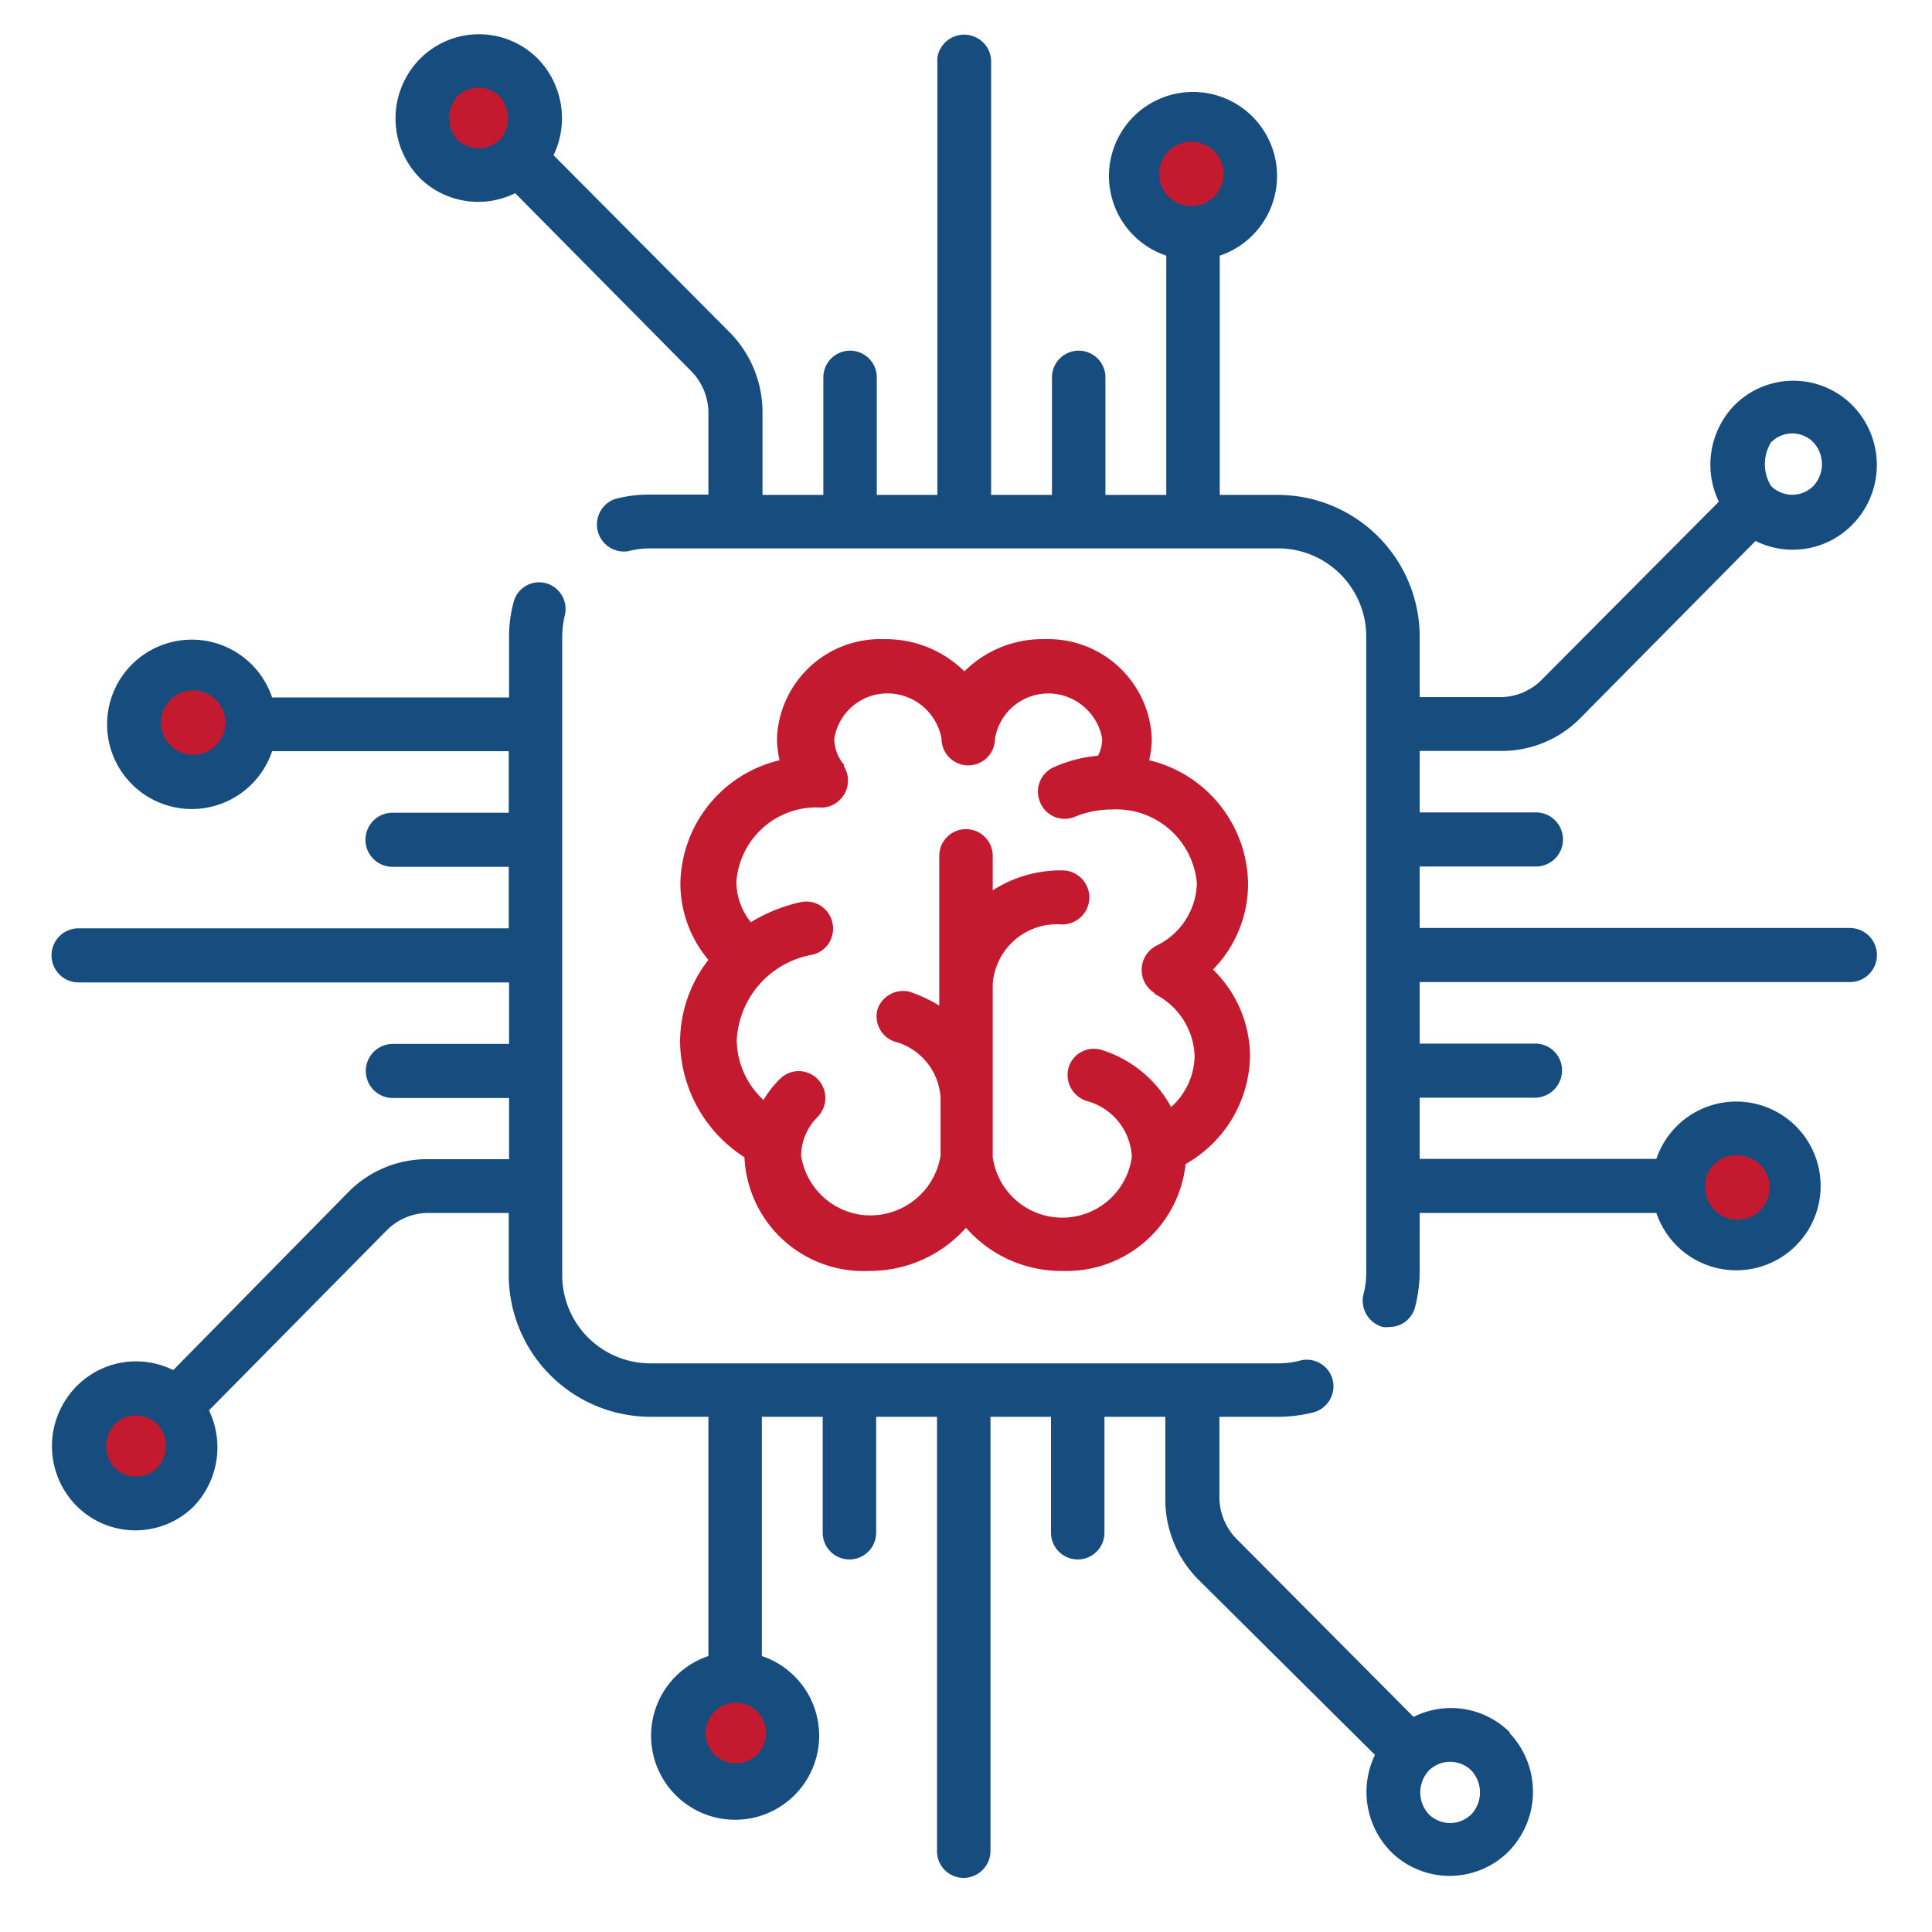 <svg xmlns="http://www.w3.org/2000/svg" viewBox="0 0 60 60">
    <path
        style="fill:#C41A2F;fillRule:evenodd;"
        d="M38.76,27.42a4,4,0,0,0-3.07-3.81,3.08,3.08,0,0,0,.08-.68,3.22,3.22,0,0,0-3.33-3.08,3.43,3.43,0,0,0-2.49,1,3.47,3.47,0,0,0-2.5-1,3.21,3.21,0,0,0-3.32,3.08,3.08,3.08,0,0,0,.08.68,4,4,0,0,0-3.08,3.81A3.69,3.69,0,0,0,22,29.81a4.16,4.16,0,0,0-.88,2.54,4.33,4.33,0,0,0,2,3.59h0A3.7,3.7,0,0,0,27,39.47a4,4,0,0,0,3-1.34,3.93,3.93,0,0,0,3,1.34,3.72,3.72,0,0,0,3.82-3.32,3.92,3.92,0,0,0,2-3.35,3.77,3.77,0,0,0-1.15-2.69A3.8,3.8,0,0,0,38.76,27.42Zm-2.94,3.43A2.24,2.24,0,0,1,37.1,32.8a2.18,2.18,0,0,1-.73,1.58,3.71,3.71,0,0,0-2.18-1.78.82.82,0,0,0-1,.54h0a.85.85,0,0,0,.55,1.05,1.89,1.89,0,0,1,1.41,1.74,2.18,2.18,0,0,1-4.32,0V30.56a2,2,0,0,1,2.16-1.85.84.84,0,0,0,0-1.68,3.91,3.91,0,0,0-2.16.62V26.58a.83.83,0,1,0-1.66,0h0v4.65a4.53,4.53,0,0,0-.92-.43.84.84,0,0,0-1,.55h0a.83.83,0,0,0,.54,1,1.92,1.92,0,0,1,1.42,1.74v1.8a2.21,2.21,0,0,1-2.51,1.83,2.19,2.19,0,0,1-1.82-1.83,1.71,1.71,0,0,1,.51-1.2.84.84,0,0,0,0-1.18.82.82,0,0,0-1.17,0h0a3.25,3.25,0,0,0-.51.65,2.57,2.57,0,0,1-.83-1.85,2.84,2.84,0,0,1,2.35-2.66.83.83,0,0,0,.62-1,.83.83,0,0,0-1-.63h0a5,5,0,0,0-1.53.62,2,2,0,0,1-.45-1.26,2.49,2.49,0,0,1,2.64-2.3h0a.81.81,0,0,0,.53-.2.84.84,0,0,0,.17-1.08l0,0v0l0-.05h0a1.27,1.27,0,0,1-.3-.81,1.67,1.67,0,0,1,1.94-1.38,1.71,1.71,0,0,1,1.39,1.38.83.83,0,1,0,1.66,0,1.68,1.68,0,0,1,1.94-1.38,1.71,1.71,0,0,1,1.39,1.38,1.19,1.19,0,0,1-.13.53,4.26,4.26,0,0,0-1.36.35.83.83,0,0,0-.44,1.09.82.82,0,0,0,1.07.46h0a3,3,0,0,1,1.15-.23h0a2.51,2.51,0,0,1,2.65,2.3,2.22,2.22,0,0,1-1.28,1.94.85.85,0,0,0-.33,1.15.87.87,0,0,0,.33.33Zm-21-29.07A1.92,1.92,0,1,1,13,3.72v0a1.91,1.91,0,0,1,1.89-1.92h0ZM36.74,3.32A1.88,1.88,0,0,1,38.65,5.2a1.9,1.9,0,1,1-3.8,0h0A1.89,1.89,0,0,1,36.74,3.32Zm-31,17.56a1.92,1.92,0,1,1-1.89,1.94v0a1.88,1.88,0,0,1,1.88-1.91ZM4.27,43A1.91,1.91,0,1,1,2.38,45h0A1.91,1.91,0,0,1,4.27,43ZM23.16,52.2a1.9,1.9,0,1,1-1.89,1.91h0A1.89,1.89,0,0,1,23.16,52.2ZM53.38,34.64a1.9,1.9,0,1,1-1.89,1.91h0A1.89,1.89,0,0,1,53.38,34.64Z"
        />
    <path
        style="fill:#174C7E;fillRule:evenodd;"
        d="M57.45,28.82H44.09V26.91H47.7a.84.84,0,0,0,0-1.68H44.09V23.32h2.5a3.42,3.42,0,0,0,2.47-1l5.46-5.52a2.59,2.59,0,0,0,3-.5,2.64,2.64,0,0,0,0-3.72,2.58,2.58,0,0,0-3.65,0l0,0a2.65,2.65,0,0,0-.49,3L47.89,21.1a1.82,1.82,0,0,1-1.3.55h-2.5V19.79a4.41,4.41,0,0,0-4.38-4.42H37.88V7.94a2.61,2.61,0,1,0-1.66,0v7.43H34.33V11.72a.83.83,0,1,0-1.66,0v3.65H30.78V1.86a.84.84,0,0,0-1.67-.06V15.37H27.23V11.72a.83.83,0,0,0-1.66,0h0v3.65H23.68V12.84a3.53,3.53,0,0,0-1-2.5L17.19,4.82a2.65,2.65,0,0,0-.49-3,2.58,2.58,0,0,0-3.65,0l0,0a2.64,2.64,0,0,0,0,3.72A2.59,2.59,0,0,0,16,6l5.46,5.52a1.85,1.85,0,0,1,.54,1.3v2.54H20.18a4.08,4.08,0,0,0-1.09.14.84.84,0,0,0,.41,1.62h0a2.71,2.71,0,0,1,.68-.09H39.71a2.74,2.74,0,0,1,2.72,2.75V39.52a2.61,2.61,0,0,1-.09.69.85.85,0,0,0,.6,1,.76.76,0,0,0,.21,0,.82.82,0,0,0,.8-.63,4.56,4.56,0,0,0,.14-1.11V37.67h7.35a2.62,2.62,0,1,0,0-1.68H44.09v-1.9H47.7a.85.85,0,0,0,.81-.87.83.83,0,0,0-.81-.81H44.09V30.5H57.45a.84.84,0,0,0,0-1.68ZM55,13.74a.92.92,0,0,1,1.32,0h0a1,1,0,0,1,0,1.35.93.93,0,0,1-1.32,0h0a1.29,1.29,0,0,1,0-1.35ZM15.53,4.33a.94.94,0,0,1-1.33,0h0A1,1,0,0,1,14.2,3a.92.92,0,0,1,1.32,0h0A1,1,0,0,1,15.53,4.33ZM37,6.4a1,1,0,1,1,1-1h0A1,1,0,0,1,37,6.4ZM53.9,35.88a1,1,0,1,1-.94,1h0A.94.94,0,0,1,53.9,35.88Zm-7,17.93a2.59,2.59,0,0,0-3-.49L38.41,47.8a1.85,1.85,0,0,1-.54-1.31V44H39.7a4.54,4.54,0,0,0,1.1-.14.84.84,0,0,0,.59-1,.83.83,0,0,0-1-.61h0a2.59,2.59,0,0,1-.68.09H20.18a2.74,2.74,0,0,1-2.72-2.75V19.79a3.08,3.08,0,0,1,.08-.68.83.83,0,0,0-.59-1,.82.82,0,0,0-1,.59h0a4.1,4.1,0,0,0-.14,1.1v1.86H8.45a2.63,2.63,0,1,0,0,1.67H15.8v1.91H12.19a.84.84,0,0,0,0,1.68H15.8v1.91H2.44a.84.84,0,0,0,0,1.68H15.81v1.91H12.2a.84.84,0,0,0,0,1.68h3.61V36h-2.5a3.42,3.42,0,0,0-2.47,1L5.38,42.55a2.59,2.59,0,0,0-3,.5,2.64,2.64,0,0,0,0,3.72A2.58,2.58,0,0,0,6,46.8l0,0a2.65,2.65,0,0,0,.49-3L12,38.22a1.81,1.81,0,0,1,1.29-.55h2.51v1.86A4.41,4.41,0,0,0,20.19,44H22v7.43a2.61,2.61,0,1,0,1.66,0V44h1.89V47.6a.83.83,0,0,0,1.66,0V44h1.89V57.46a.83.83,0,0,0,.8.86.84.84,0,0,0,.86-.81V44h1.88V47.6a.83.83,0,0,0,1.66,0V44h1.89v2.53a3.53,3.53,0,0,0,1,2.5L42.7,54.5a2.65,2.65,0,0,0,.49,3,2.59,2.59,0,0,0,3.66,0l0,0A2.65,2.65,0,0,0,46.87,53.81ZM6,23.44a1,1,0,1,1,1-1v0A1,1,0,0,1,6,23.44ZM4.89,45.58a.94.94,0,0,1-1.33,0h0a1,1,0,0,1,0-1.35.94.94,0,0,1,1.33,0h0A1,1,0,0,1,4.89,45.58Zm18.9,8.3a.94.94,0,1,1-.94-1A.94.94,0,0,1,23.79,53.88ZM45.7,56.34a.94.94,0,0,1-1.33,0h0a1,1,0,0,1,0-1.35.94.94,0,0,1,1.33,0h0A1,1,0,0,1,45.7,56.34Z"
    />
</svg>
